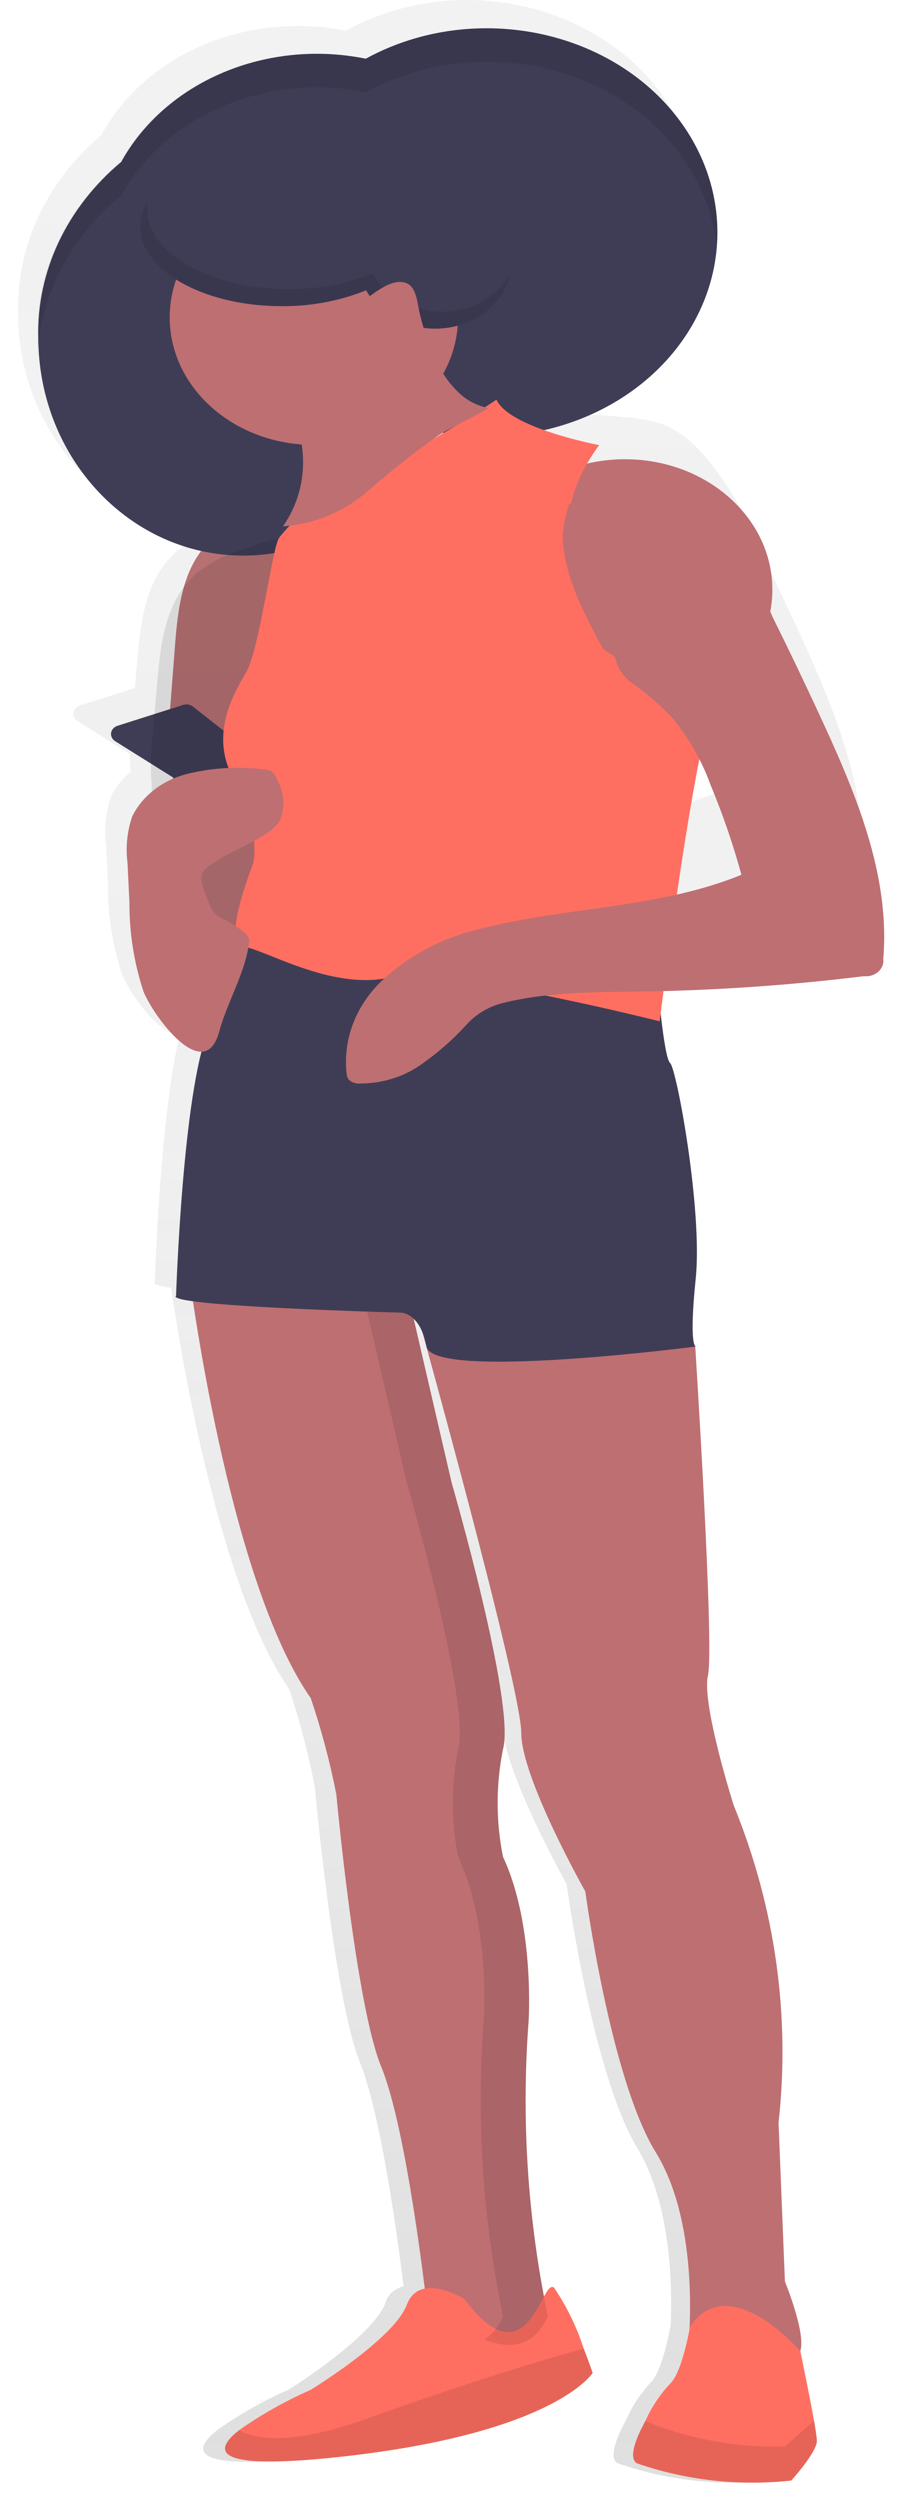 <svg width="48" height="133" viewBox="0 0 48 133" fill="none" xmlns="http://www.w3.org/2000/svg">
<path opacity="0.1" d="M25.929 22.797C26.286 23.508 26.829 24.133 27.512 24.62C27.952 24.911 28.461 25.107 29 25.193C28.071 25.672 27.058 26.029 26.129 26.509C24.668 27.383 23.259 28.324 21.908 29.328C20.526 30.317 18.833 30.901 17.063 31C17.684 30.255 18.074 29.377 18.193 28.454C18.311 27.532 18.155 26.599 17.739 25.747C17.359 25.19 17.108 24.57 17 23.924C17 22.863 18.055 22.045 19.037 21.481C19.828 21.002 20.641 20.542 21.464 20.081C22.108 19.724 23.079 18.973 23.892 19.001C24.704 19.029 24.799 19.668 24.947 20.326C25.156 21.183 25.486 22.013 25.929 22.797V22.797Z" fill="black"/>
<path d="M11.176 28.787C9.702 30.185 9.459 32.4 9.307 34.417L9.079 37.372C8.996 38.168 8.979 38.969 9.026 39.768C9.026 40.259 9.147 40.758 9.193 41.279C9.238 41.801 9.254 42.458 9.261 43.055V47.423C9.189 48.325 9.357 49.229 9.748 50.046C9.956 50.441 10.306 50.743 10.728 50.895C11.15 51.046 11.614 51.034 12.028 50.862C12.5 50.5 12.833 49.988 12.97 49.411C13.711 47.639 14.222 45.78 14.49 43.879C14.551 43.221 14.559 42.564 14.619 41.907C14.68 41.249 14.794 40.561 14.893 39.896C15.319 37.115 15.508 34.304 15.698 31.5C15.752 30.669 16.504 27.397 15.41 27.034C14.878 26.86 13.776 27.404 13.267 27.585C12.495 27.842 11.785 28.251 11.176 28.787V28.787Z" fill="#BE6F72"/>
<path opacity="0.1" d="M12.001 19C11.325 20.158 10.979 21.479 11.001 22.82C11.004 23.35 11.088 23.876 11.251 24.38C11.524 25.087 11.953 25.724 12.505 26.243C13.057 26.762 13.719 27.151 14.441 27.38" stroke="black" stroke-miterlimit="10"/>
<path d="M42.381 33.327C41.594 31.628 40.787 29.934 39.96 28.246C39.279 26.598 38.277 25.068 37.001 23.725C36.516 23.241 35.926 22.85 35.266 22.573C34.539 22.337 33.775 22.202 33.001 22.174C31.821 22.043 30.63 22.015 29.444 22.09C28.984 21.967 28.463 21.806 27.951 21.622C30.518 21.025 32.801 19.715 34.464 17.884C36.126 16.053 37.079 13.798 37.183 11.452C37.183 11.298 37.183 11.137 37.183 10.984C37.19 9.547 36.877 8.124 36.262 6.794C35.647 5.465 34.742 4.256 33.599 3.236C32.455 2.216 31.096 1.405 29.599 0.85C28.101 0.295 26.495 0.006 24.871 1.97146e-05C22.585 -0.004 20.345 0.563 18.407 1.635C15.847 1.121 13.167 1.391 10.803 2.398C8.439 3.406 6.531 5.093 5.391 7.184C3.954 8.4 2.818 9.868 2.057 11.493C1.295 13.118 0.923 14.866 0.966 16.625C0.966 16.786 0.966 16.955 0.966 17.109C1.192 23.073 5.547 27.854 11.049 28.338C10.461 28.572 9.921 28.891 9.452 29.282C7.769 30.717 7.491 32.997 7.309 35.069L7.179 36.604L4.263 37.525C4.171 37.555 4.089 37.606 4.027 37.673C3.964 37.741 3.924 37.822 3.911 37.909C3.898 37.995 3.911 38.083 3.95 38.163C3.99 38.243 4.053 38.312 4.133 38.362L6.918 40.12C6.918 40.266 6.918 40.411 6.918 40.557C6.918 40.703 6.918 40.887 6.97 41.056C6.495 41.427 6.126 41.892 5.895 42.415C5.623 43.22 5.538 44.066 5.643 44.901L5.747 47.043C5.733 48.655 5.982 50.26 6.485 51.809C6.849 52.761 8.428 55.056 9.565 55.072C8.515 59.293 8.237 68.197 8.237 68.197C8.107 68.312 8.472 68.419 9.105 68.511C9.73 72.748 11.769 84.63 15.387 89.857C15.957 91.561 16.411 93.293 16.749 95.045C16.749 95.045 17.782 106.336 19.144 109.69C20.307 112.545 21.227 119.591 21.478 121.633C21.242 121.687 21.028 121.797 20.858 121.951C20.688 122.106 20.569 122.298 20.515 122.508C19.83 124.335 15.387 127.113 15.387 127.113C14.025 127.715 12.74 128.443 11.552 129.286C10.155 130.399 10.207 131.404 16.411 130.775C28.385 129.554 30.433 126.169 30.433 126.169C30.433 126.169 30.242 125.601 29.956 124.865C29.59 123.718 29.062 122.617 28.385 121.587C28.211 121.441 28.038 121.687 27.83 122.071C26.926 117.173 26.652 112.201 27.014 107.249C27.014 107.249 27.352 102.061 25.643 98.4C25.263 96.483 25.263 94.522 25.643 92.605C26.329 90.164 22.91 78.259 22.91 78.259L20.949 69.494C21.216 69.793 21.403 70.142 21.495 70.514L21.548 70.691L21.6 70.944C21.619 71.034 21.668 71.116 21.738 71.182C23.075 76.095 26.736 89.703 26.736 91.699C26.736 94.14 30.155 100.242 30.155 100.242C30.155 100.242 31.517 110.312 33.912 114.272C35.734 117.289 35.778 121.71 35.691 123.659C35.691 123.659 35.283 126.169 34.598 126.776C34.053 127.375 33.617 128.046 33.305 128.764L33.227 128.909C33.227 128.909 32.203 130.744 32.888 131.051C35.496 131.956 38.317 132.27 41.097 131.964C41.097 131.964 42.468 130.429 42.468 129.831C42.439 129.465 42.387 129.101 42.311 128.741C42.06 127.298 41.591 125.026 41.583 125.003C41.869 124.02 40.715 121.288 40.715 121.288L40.368 112.745C41.003 106.961 40.185 101.124 37.973 95.652C37.973 95.652 36.238 90.164 36.611 88.636C36.984 87.109 35.925 70.937 35.925 70.937L35.821 70.706C35.728 69.562 35.763 68.413 35.925 67.275C36.264 63.614 34.901 55.985 34.554 55.685C34.271 54.866 34.108 54.017 34.068 53.16C34.146 52.523 34.381 50.658 34.702 48.34C38.075 48.238 41.441 47.982 44.784 47.573C45.107 47.573 45.418 47.463 45.652 47.266C45.789 47.081 45.859 46.864 45.852 46.644C46.251 42.046 44.35 37.579 42.381 33.327ZM35.5 43.006C35.856 40.818 36.237 38.7 36.619 37.126L36.671 37.264C37.328 38.846 37.879 40.461 38.32 42.1C37.409 42.468 36.466 42.771 35.5 43.006Z" fill="url(#paint0_linear_104_49)"/>
<path d="M33.257 38.308C37.589 38.308 41.101 35.202 41.101 31.37C41.101 27.538 37.589 24.431 33.257 24.431C28.925 24.431 25.413 27.538 25.413 31.37C25.413 35.202 28.925 38.308 33.257 38.308Z" fill="#BE6F72"/>
<path d="M6.124 39.429L13.17 43.842C13.259 43.9 13.367 43.931 13.478 43.931C13.589 43.931 13.697 43.9 13.786 43.842L15.695 42.576C15.754 42.531 15.801 42.476 15.833 42.413C15.866 42.351 15.882 42.284 15.882 42.215C15.882 42.147 15.866 42.079 15.833 42.017C15.801 41.954 15.754 41.899 15.695 41.854L10.272 37.594C10.202 37.538 10.115 37.499 10.022 37.483C9.929 37.467 9.832 37.474 9.743 37.502L6.263 38.608C6.172 38.636 6.091 38.685 6.029 38.751C5.967 38.817 5.927 38.896 5.912 38.981C5.898 39.066 5.91 39.152 5.948 39.231C5.985 39.31 6.046 39.379 6.124 39.429V39.429Z" fill="#3F3D56"/>
<path d="M10.055 67.713C10.055 67.713 12.103 84.008 16.537 90.34C17.106 92.024 17.561 93.736 17.899 95.467C17.899 95.467 18.923 106.628 20.285 109.943C21.647 113.259 22.671 122.316 22.671 122.316C22.671 122.316 27.444 127.136 29.153 123.222C28.079 118.05 27.735 112.78 28.129 107.533C28.129 107.533 28.467 102.406 26.767 98.783C26.386 96.889 26.386 94.951 26.767 93.057C27.444 90.64 24.034 78.881 24.034 78.881L21.309 67.114L10.055 67.713Z" fill="#BE6F72"/>
<path d="M31.539 126.238C31.539 126.238 29.491 129.554 17.561 130.759C11.365 131.381 11.322 130.391 12.719 129.286C13.903 128.453 15.183 127.733 16.537 127.136C16.537 127.136 20.971 124.427 21.647 122.616C22.324 120.804 24.719 122.316 24.719 122.316C28.129 126.837 28.814 121.104 29.491 121.71C30.171 122.722 30.698 123.809 31.062 124.941C31.348 125.67 31.539 126.238 31.539 126.238Z" fill="#FF6F61"/>
<path opacity="0.1" d="M31.539 126.238C31.539 126.238 29.491 129.554 17.561 130.759C11.365 131.381 11.322 130.391 12.719 129.286C13.691 129.831 15.652 130.053 19.6 128.649C25.283 126.592 29.404 125.402 31.062 124.941C31.348 125.67 31.539 126.238 31.539 126.238Z" fill="black"/>
<path opacity="0.1" d="M28.129 107.533C28.129 107.533 28.468 102.406 26.767 98.783C26.386 96.889 26.386 94.951 26.767 93.057C27.444 90.64 24.034 78.881 24.034 78.881L21.309 67.114L18.949 67.237L21.648 78.881C21.648 78.881 25.058 90.64 24.381 93.057C24 94.951 24 96.889 24.381 98.783C26.116 102.406 25.743 107.533 25.743 107.533C25.349 112.78 25.693 118.05 26.767 123.222C26.582 123.713 26.238 124.146 25.778 124.465C27.044 124.972 28.381 124.949 29.153 123.222C28.079 118.05 27.736 112.78 28.129 107.533V107.533Z" fill="black"/>
<path d="M25.908 1.504C23.633 1.5 21.402 2.061 19.469 3.124C16.918 2.603 14.242 2.862 11.879 3.858C9.515 4.855 7.603 6.53 6.454 8.612C5.023 9.809 3.891 11.258 3.13 12.865C2.37 14.473 1.997 16.203 2.038 17.945C2.038 24.362 6.923 29.558 12.944 29.558C17.283 29.558 21.083 26.826 22.827 22.873C23.83 23.108 24.862 23.226 25.899 23.226C29.155 23.226 32.278 22.082 34.581 20.045C36.883 18.008 38.177 15.246 38.177 12.365C38.177 9.485 36.883 6.722 34.581 4.685C32.278 2.649 29.155 1.504 25.899 1.504H25.908Z" fill="#3F3D56"/>
<path d="M35.973 69.225L36.997 71.635C36.997 71.635 38.021 87.623 37.673 89.135C37.327 90.647 39.044 96.043 39.044 96.043C41.249 101.445 42.065 107.214 41.431 112.929L41.769 121.372C41.769 121.372 43.131 124.688 42.455 125.294C41.778 125.901 36.632 124.757 36.632 124.757C36.632 124.757 37.318 118.425 34.897 114.503C32.476 110.58 31.148 100.625 31.148 100.625C31.148 100.625 27.738 94.592 27.738 92.182C27.738 89.772 22.281 70.161 22.281 70.161L35.973 69.225Z" fill="#BE6F72"/>
<path d="M9.37 68.926C9.37 68.926 9.717 58.065 11.105 54.749C11.811 53.2 12.321 51.586 12.623 49.937C12.623 49.937 33.266 53.237 34.975 52.032C34.975 52.032 35.313 56.254 35.66 56.553C36.008 56.852 37.396 64.397 37.023 68.02C36.65 71.643 37.023 71.635 37.023 71.635C37.023 71.635 23.036 73.447 22.697 71.635C22.359 69.824 21.335 69.831 21.335 69.831C21.335 69.831 8.693 69.494 9.37 68.926Z" fill="#3F3D56"/>
<g opacity="0.1">
<path opacity="0.1" d="M20.624 68.926C20.624 68.926 11.999 68.718 9.396 68.304C9.396 68.695 9.396 68.926 9.396 68.926C8.719 69.524 21.335 69.831 21.335 69.831C21.507 69.845 21.67 69.904 21.804 70C21.344 68.926 20.624 68.926 20.624 68.926Z" fill="black"/>
<path opacity="0.1" d="M35.635 56.553C35.287 56.254 34.949 52.032 34.949 52.032C34.772 52.129 34.574 52.192 34.368 52.216C34.489 53.49 34.724 55.448 34.949 55.647C35.175 55.847 36.684 63.492 36.311 67.114C35.938 70.737 36.311 70.729 36.311 70.729C36.311 70.729 25.248 72.165 22.567 71.205C22.567 71.336 22.645 71.482 22.671 71.635C23.01 73.447 36.997 71.635 36.997 71.635C36.997 71.635 36.65 71.635 36.997 68.02C37.344 64.405 35.973 56.86 35.635 56.553Z" fill="black"/>
</g>
<path d="M43.47 129.854C43.47 130.46 42.107 131.964 42.107 131.964C39.337 132.265 36.526 131.954 33.925 131.059C33.24 130.759 34.264 128.948 34.264 128.948L34.342 128.802C34.654 128.092 35.09 127.429 35.635 126.837C36.311 126.238 36.719 123.767 36.719 123.767C38.836 120.697 42.593 125.095 42.593 125.095C42.593 125.095 43.071 127.397 43.322 128.794C43.409 129.293 43.47 129.7 43.47 129.854Z" fill="#FF6F61"/>
<path opacity="0.1" d="M43.47 129.854C43.47 130.46 42.107 131.964 42.107 131.964C39.337 132.265 36.526 131.954 33.925 131.059C33.24 130.759 34.264 128.948 34.264 128.948L34.342 128.802C36.665 129.757 39.208 130.219 41.769 130.153L43.322 128.779C43.409 129.293 43.47 129.7 43.47 129.854Z" fill="black"/>
<path d="M16.702 23.671C20.938 23.671 24.372 20.633 24.372 16.886C24.372 13.139 20.938 10.101 16.702 10.101C12.465 10.101 9.031 13.139 9.031 16.886C9.031 20.633 12.465 23.671 16.702 23.671Z" fill="#BE6F72"/>
<path opacity="0.1" d="M10.515 30.456C8.832 31.876 8.554 34.125 8.38 36.175L8.12 39.175C8.026 39.984 8.006 40.797 8.059 41.609C8.059 42.108 8.198 42.614 8.25 43.144C8.302 43.673 8.32 44.341 8.328 44.947V49.384C8.246 50.299 8.438 51.218 8.884 52.047C9.122 52.448 9.521 52.756 10.003 52.909C10.485 53.063 11.014 53.051 11.487 52.876C12.026 52.509 12.406 51.988 12.563 51.403C13.409 49.603 13.992 47.715 14.298 45.784C14.367 45.116 14.376 44.449 14.446 43.781C14.515 43.113 14.645 42.415 14.758 41.739C15.244 38.915 15.461 36.059 15.678 33.212C15.739 32.367 16.598 29.044 15.348 28.675C14.741 28.499 13.482 29.052 12.901 29.236C12.021 29.496 11.209 29.911 10.515 30.456V30.456Z" fill="black"/>
<path d="M26.42 21.261C26.42 21.261 20.624 25.183 17.214 26.089C17.214 26.089 15.192 28.131 14.845 28.622C14.498 29.113 13.804 34.532 13.109 35.745C12.415 36.957 10.723 39.667 13.109 42.376C13.109 42.376 13.786 45.093 13.448 45.999C13.109 46.905 11.869 50.221 12.997 50.374C14.125 50.528 17.543 52.631 20.606 52.032C23.669 51.433 35.105 54.335 35.105 54.335C35.105 54.335 36.997 38.792 38.368 36.044L35.296 35.138C35.296 35.138 26.776 30.617 31.886 23.679C31.878 23.679 27.088 22.773 26.42 21.261Z" fill="#FF6F61"/>
<path d="M7.626 52.723C7.128 51.194 6.879 49.609 6.888 48.018L6.784 45.892C6.679 45.066 6.765 44.231 7.035 43.435C7.303 42.89 7.704 42.404 8.21 42.012C8.715 41.621 9.313 41.334 9.96 41.171C11.255 40.853 12.609 40.767 13.942 40.918C14.122 40.918 14.299 40.961 14.454 41.041C14.59 41.152 14.687 41.296 14.732 41.455C14.929 41.795 15.045 42.168 15.072 42.55C15.098 42.932 15.036 43.314 14.888 43.673C14.687 43.966 14.414 44.215 14.09 44.403C13.144 45.001 12.042 45.4 11.148 46.053C10.967 46.161 10.827 46.317 10.749 46.498C10.706 46.657 10.706 46.823 10.749 46.981C10.86 47.404 11.011 47.817 11.2 48.217C11.277 48.418 11.412 48.598 11.591 48.739C11.756 48.862 11.973 48.908 12.146 49.023C12.519 49.292 13.3 49.645 13.257 50.067C13.127 51.602 12.085 53.321 11.678 54.841C10.897 57.812 8.129 54.02 7.626 52.723Z" fill="#BE6F72"/>
<path d="M32.739 34.994C32.803 35.297 32.934 35.586 33.127 35.843C33.319 36.1 33.568 36.32 33.858 36.491C34.582 37.028 35.248 37.624 35.845 38.271C36.702 39.338 37.367 40.516 37.815 41.764C38.466 43.326 39.013 44.92 39.455 46.538C35.116 48.319 30.188 48.234 25.572 49.408C23.584 49.872 21.782 50.816 20.365 52.133C19.659 52.796 19.123 53.585 18.792 54.447C18.461 55.309 18.344 56.224 18.448 57.13C18.455 57.236 18.49 57.339 18.552 57.429C18.627 57.505 18.721 57.563 18.827 57.6C18.932 57.638 19.046 57.653 19.159 57.644C20.313 57.643 21.433 57.303 22.344 56.677C23.244 56.055 24.062 55.344 24.782 54.559C25.229 54.044 25.83 53.65 26.517 53.423C29.025 52.747 31.724 52.786 34.327 52.747C38.22 52.68 42.105 52.408 45.962 51.934C46.103 51.949 46.246 51.935 46.38 51.894C46.514 51.853 46.635 51.785 46.736 51.697C46.836 51.608 46.912 51.501 46.958 51.382C47.005 51.264 47.02 51.137 47.003 51.013C47.385 46.484 45.485 42.063 43.533 37.865C42.752 36.181 41.948 34.505 41.12 32.837C40.439 31.207 39.441 29.695 38.17 28.37C37.688 27.888 37.097 27.501 36.435 27.234C35.688 26.996 34.903 26.866 34.11 26.85C32.847 26.7 31.569 26.679 30.3 26.789C30.098 27.354 29.976 27.939 29.936 28.531C30.006 30.604 31.029 32.545 32.036 34.418C32.166 34.702 32.539 34.718 32.739 34.994Z" fill="#BE6F72"/>
<path d="M23.183 10.254C22.756 10.253 22.331 10.313 21.925 10.431C20.788 8.896 18.116 7.837 14.983 7.837C10.836 7.837 7.478 9.732 7.478 12.066C7.478 14.399 10.836 16.287 14.983 16.287C16.537 16.302 18.074 16.014 19.487 15.443C19.805 16.024 20.293 16.52 20.9 16.878C21.508 17.236 22.213 17.444 22.942 17.479C23.671 17.515 24.397 17.377 25.046 17.08C25.694 16.783 26.24 16.338 26.628 15.79C27.016 15.243 27.232 14.614 27.252 13.969C27.271 13.323 27.096 12.684 26.742 12.119C26.389 11.554 25.871 11.083 25.242 10.755C24.613 10.427 23.896 10.254 23.166 10.254H23.183Z" fill="#3F3D56"/>
<path opacity="0.1" d="M23.522 16.587C22.752 16.587 21.999 16.395 21.348 16.032C20.697 15.669 20.175 15.151 19.843 14.537C18.43 15.108 16.892 15.397 15.339 15.382C11.2 15.382 7.842 13.493 7.842 11.16C7.829 11.02 7.829 10.878 7.842 10.738C7.596 11.147 7.465 11.602 7.461 12.066C7.461 14.368 10.819 16.287 14.966 16.287C16.519 16.302 18.057 16.014 19.47 15.443C19.843 16.128 20.452 16.692 21.209 17.053C21.966 17.415 22.832 17.556 23.685 17.456C24.538 17.357 25.333 17.022 25.958 16.499C26.583 15.976 27.006 15.293 27.166 14.545C26.836 15.153 26.319 15.667 25.675 16.028C25.03 16.389 24.284 16.583 23.522 16.587Z" fill="black"/>
<path opacity="0.1" d="M6.463 10.393C7.612 8.311 9.524 6.636 11.888 5.639C14.251 4.642 16.927 4.383 19.478 4.905C21.263 3.93 23.302 3.376 25.398 3.296C27.494 3.217 29.578 3.614 31.451 4.45C33.325 5.286 34.924 6.533 36.097 8.072C37.27 9.611 37.977 11.391 38.151 13.24C38.151 12.941 38.151 12.642 38.151 12.335C38.146 10.404 37.559 8.51 36.451 6.847C35.343 5.184 33.754 3.812 31.846 2.874C29.939 1.935 27.784 1.464 25.602 1.508C23.421 1.552 21.291 2.11 19.435 3.124C16.884 2.603 14.208 2.862 11.844 3.858C9.481 4.855 7.568 6.531 6.419 8.612C4.988 9.809 3.856 11.258 3.095 12.865C2.335 14.473 1.963 16.203 2.003 17.945C2.003 18.252 2.003 18.552 2.003 18.851C2.173 15.622 3.776 12.583 6.463 10.393Z" fill="black"/>
<path d="M23.185 19.113C23.512 19.884 24.01 20.561 24.636 21.088C25.039 21.403 25.506 21.616 26 21.709C25.149 22.228 24.22 22.615 23.369 23.134C22.029 24.081 20.738 25.101 19.499 26.188C18.232 27.26 16.68 27.893 15.058 28C15.627 27.192 15.985 26.241 16.093 25.242C16.202 24.243 16.058 23.232 15.677 22.31C15.329 21.705 15.099 21.034 15 20.335C15 19.185 15.967 18.299 16.867 17.688C17.593 17.169 18.338 16.67 19.092 16.171C19.683 15.785 20.573 14.97 21.317 15.001C22.062 15.031 22.149 15.724 22.285 16.436C22.477 17.365 22.779 18.264 23.185 19.113V19.113Z" fill="#BE6F72"/>
<defs>
<linearGradient id="paint0_linear_104_49" x1="23.413" y1="132.11" x2="23.413" y2="1.57488e-05" gradientUnits="userSpaceOnUse">
<stop stop-color="#808080" stop-opacity="0.25"/>
<stop offset="0.54" stop-color="#808080" stop-opacity="0.12"/>
<stop offset="1" stop-color="#808080" stop-opacity="0.1"/>
</linearGradient>
</defs>
</svg>
